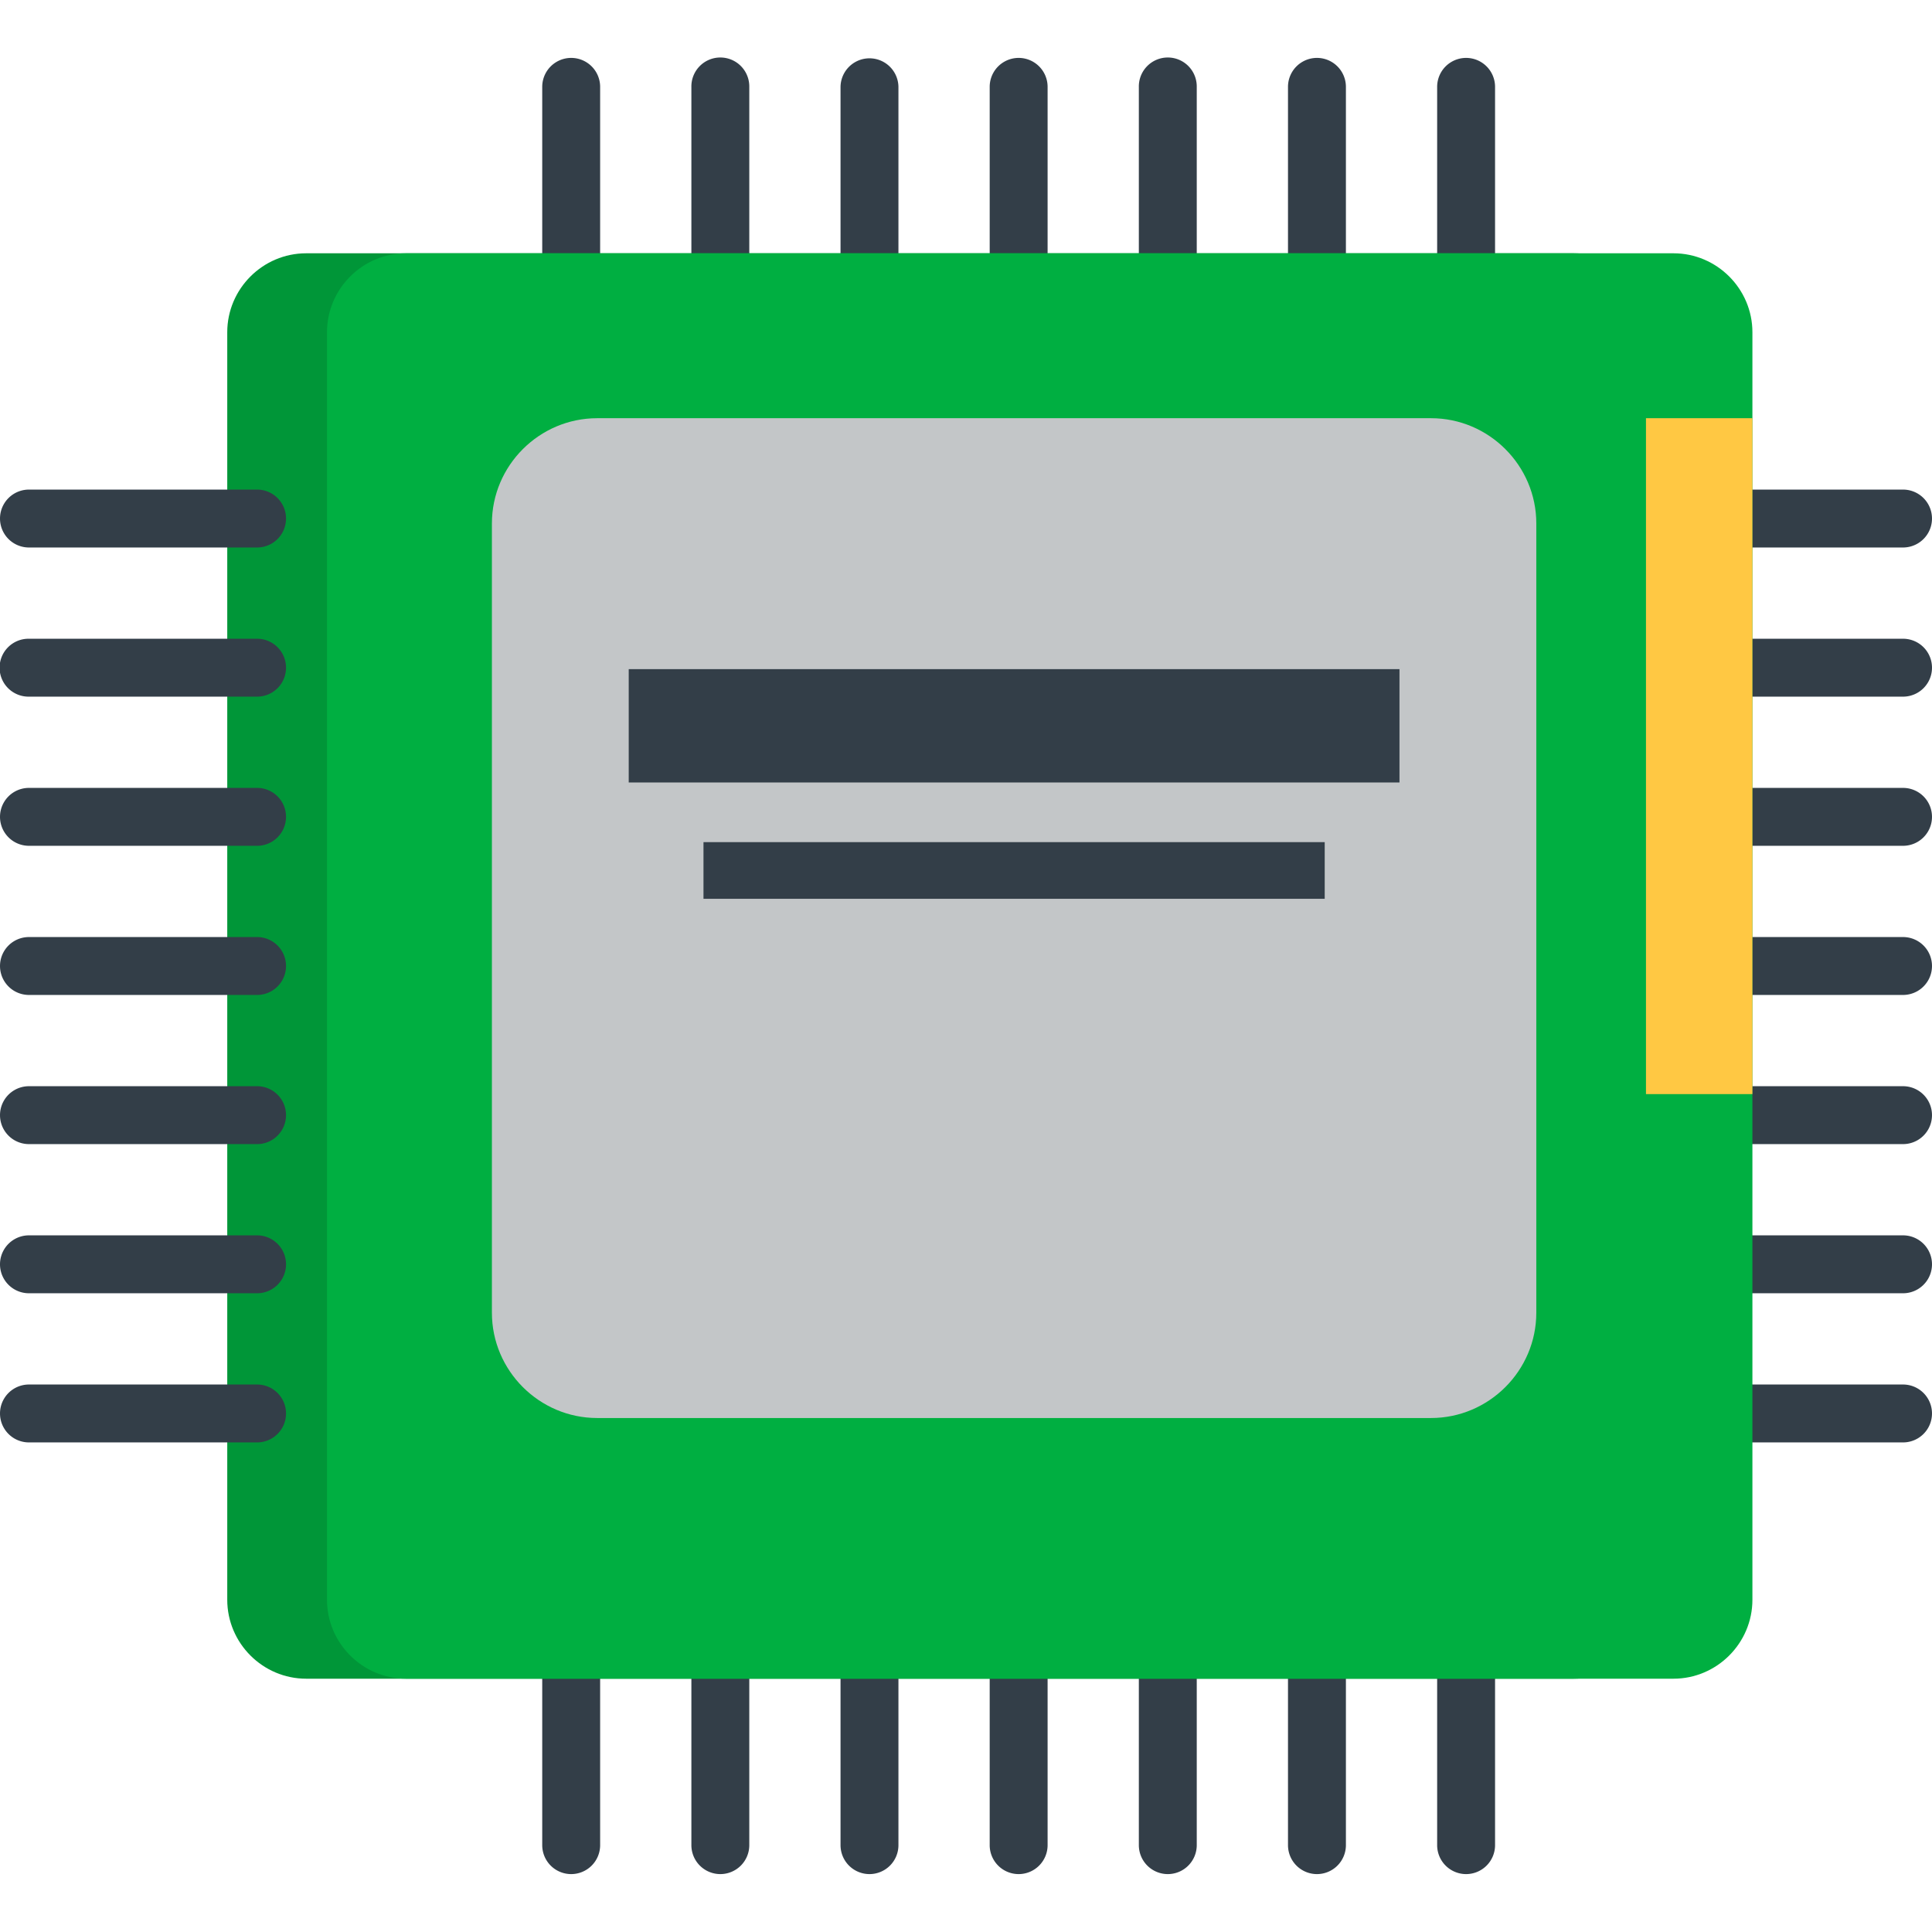 <svg xmlns="http://www.w3.org/2000/svg" viewBox="0 0 334.002 334.002" style="enable-background:new 0 0 334.002 334.002" xml:space="preserve"><path style="fill:#333e48" d="M176.102 59.459a5.005 5.005 0 0 1-5.005-5.005V15.017a5.005 5.005 0 1 1 10.011 0v39.437a5.007 5.007 0 0 1-5.006 5.005zm-25.786 0a5.006 5.006 0 0 1-5.006-5.005V15.017a5.006 5.006 0 0 1 10.011 0v39.437a5.005 5.005 0 0 1-5.005 5.005zm-25.785 0a5.005 5.005 0 0 1-5.006-5.005V15.017a5.006 5.006 0 1 1 10.011 0v39.437a5.005 5.005 0 0 1-5.005 5.005zm-25.786 0a5.005 5.005 0 0 1-5.005-5.005V15.017a5.005 5.005 0 1 1 10.011 0v39.437a5.005 5.005 0 0 1-5.006 5.005zm103.143 0a5.005 5.005 0 0 1-5.006-5.005V15.017a5.006 5.006 0 1 1 10.011 0v39.437a5.006 5.006 0 0 1-5.005 5.005zm25.785 0a5.006 5.006 0 0 1-5.006-5.005V15.017a5.006 5.006 0 0 1 10.012 0v39.437a5.007 5.007 0 0 1-5.006 5.005zm25.785 0a5.005 5.005 0 0 1-5.005-5.005V15.017a5.005 5.005 0 1 1 10.011 0v39.437a5.005 5.005 0 0 1-5.006 5.005zm-77.356 264.532a5.005 5.005 0 0 1-5.005-5.006v-39.438a5.005 5.005 0 0 1 10.011 0v39.438a5.007 5.007 0 0 1-5.006 5.006zm25.786 0a5.006 5.006 0 0 1-5.006-5.006v-39.438a5.005 5.005 0 1 1 10.011 0v39.438a5.006 5.006 0 0 1-5.005 5.006zm25.785 0a5.006 5.006 0 0 1-5.006-5.006v-39.438a5.005 5.005 0 0 1 10.012 0v39.438a5.007 5.007 0 0 1-5.006 5.006zm25.785 0a5.005 5.005 0 0 1-5.005-5.006v-39.438a5.005 5.005 0 0 1 10.011 0v39.438a5.006 5.006 0 0 1-5.006 5.006zm-103.142 0a5.006 5.006 0 0 1-5.006-5.006v-39.438a5.005 5.005 0 0 1 10.011 0v39.438a5.005 5.005 0 0 1-5.005 5.006zm-25.785 0a5.006 5.006 0 0 1-5.006-5.006v-39.438a5.005 5.005 0 1 1 10.011 0v39.438a5.005 5.005 0 0 1-5.005 5.006zm-25.786 0a5.005 5.005 0 0 1-5.005-5.006v-39.438a5.005 5.005 0 0 1 10.011 0v39.438a5.006 5.006 0 0 1-5.006 5.006zm230.251-151.985h-39.438a5.005 5.005 0 0 1 0-10.01h39.438a5.005 5.005 0 1 1 0 10.01zm0-25.785h-39.438a5.005 5.005 0 0 1 0-10.01h39.438a5.005 5.005 0 1 1 0 10.01zm0-25.785h-39.438a5.005 5.005 0 0 1 0-10.011h39.438a5.005 5.005 0 1 1 0 10.011zm0-25.786h-39.438a5.005 5.005 0 0 1 0-10.01h39.438a5.005 5.005 0 1 1 0 10.01zm0 103.142h-39.438a5.005 5.005 0 0 1 0-10.01h39.438a5.005 5.005 0 1 1 0 10.01zm0 25.786h-39.438a5.006 5.006 0 0 1 0-10.012h39.438a5.006 5.006 0 1 1 0 10.012zm0 25.785h-39.438a5.005 5.005 0 0 1 0-10.01h39.438a5.005 5.005 0 1 1 0 10.01z"/><path style="fill:#009638" d="M285.711 57.439c0-7.508-6.143-13.651-13.651-13.651H52.937c-7.508 0-13.65 6.143-13.65 13.651v219.123c0 7.508 6.142 13.651 13.65 13.651H272.06c7.509 0 13.651-6.143 13.651-13.651V57.439z"/><path style="fill:#333e48" d="M44.443 172.006H5.006a5.005 5.005 0 1 1 0-10.01h39.438a5.005 5.005 0 1 1-.001 10.01zm0 25.786H5.006a5.005 5.005 0 1 1 0-10.01h39.438a5.005 5.005 0 1 1-.001 10.01zm0 25.786H5.006a5.006 5.006 0 0 1 0-10.012h39.438a5.005 5.005 0 1 1-.001 10.012zm0 25.785H5.006a5.005 5.005 0 1 1 0-10.01h39.438a5.005 5.005 0 1 1-.001 10.01zm0-103.142H5.006a5.005 5.005 0 1 1 0-10.01h39.438a5.005 5.005 0 1 1-.001 10.01zm0-25.785H5.006a5.006 5.006 0 1 1 0-10.011h39.438a5.005 5.005 0 1 1-.001 10.011zm0-25.786H5.006a5.005 5.005 0 1 1 0-10.01h39.438a5.005 5.005 0 1 1-.001 10.01z"/><path style="fill:#00af41" d="M302.955 57.439c0-7.508-6.144-13.651-13.651-13.651H70.181c-7.508 0-13.651 6.143-13.651 13.651v219.123c0 7.508 6.144 13.651 13.651 13.651h219.123c7.508 0 13.651-6.143 13.651-13.651V57.439z"/><path style="fill:#c3c6c8" d="M265.595 90.501c0-10.011-8.191-18.202-18.202-18.202H103.241c-10.011 0-18.201 8.19-18.201 18.202v136.442c0 10.011 8.19 18.202 18.201 18.202h144.151c10.011 0 18.202-8.191 18.202-18.202V90.501h.001z"/><path style="fill:#ffc843" d="M284.554 72.299h18.401v116.848h-18.401z"/><path style="fill:#333e48" d="M108.693 115.68H241.94v19.593H108.693zm12.925 29.908h107.397v9.796H121.618z"/></svg>